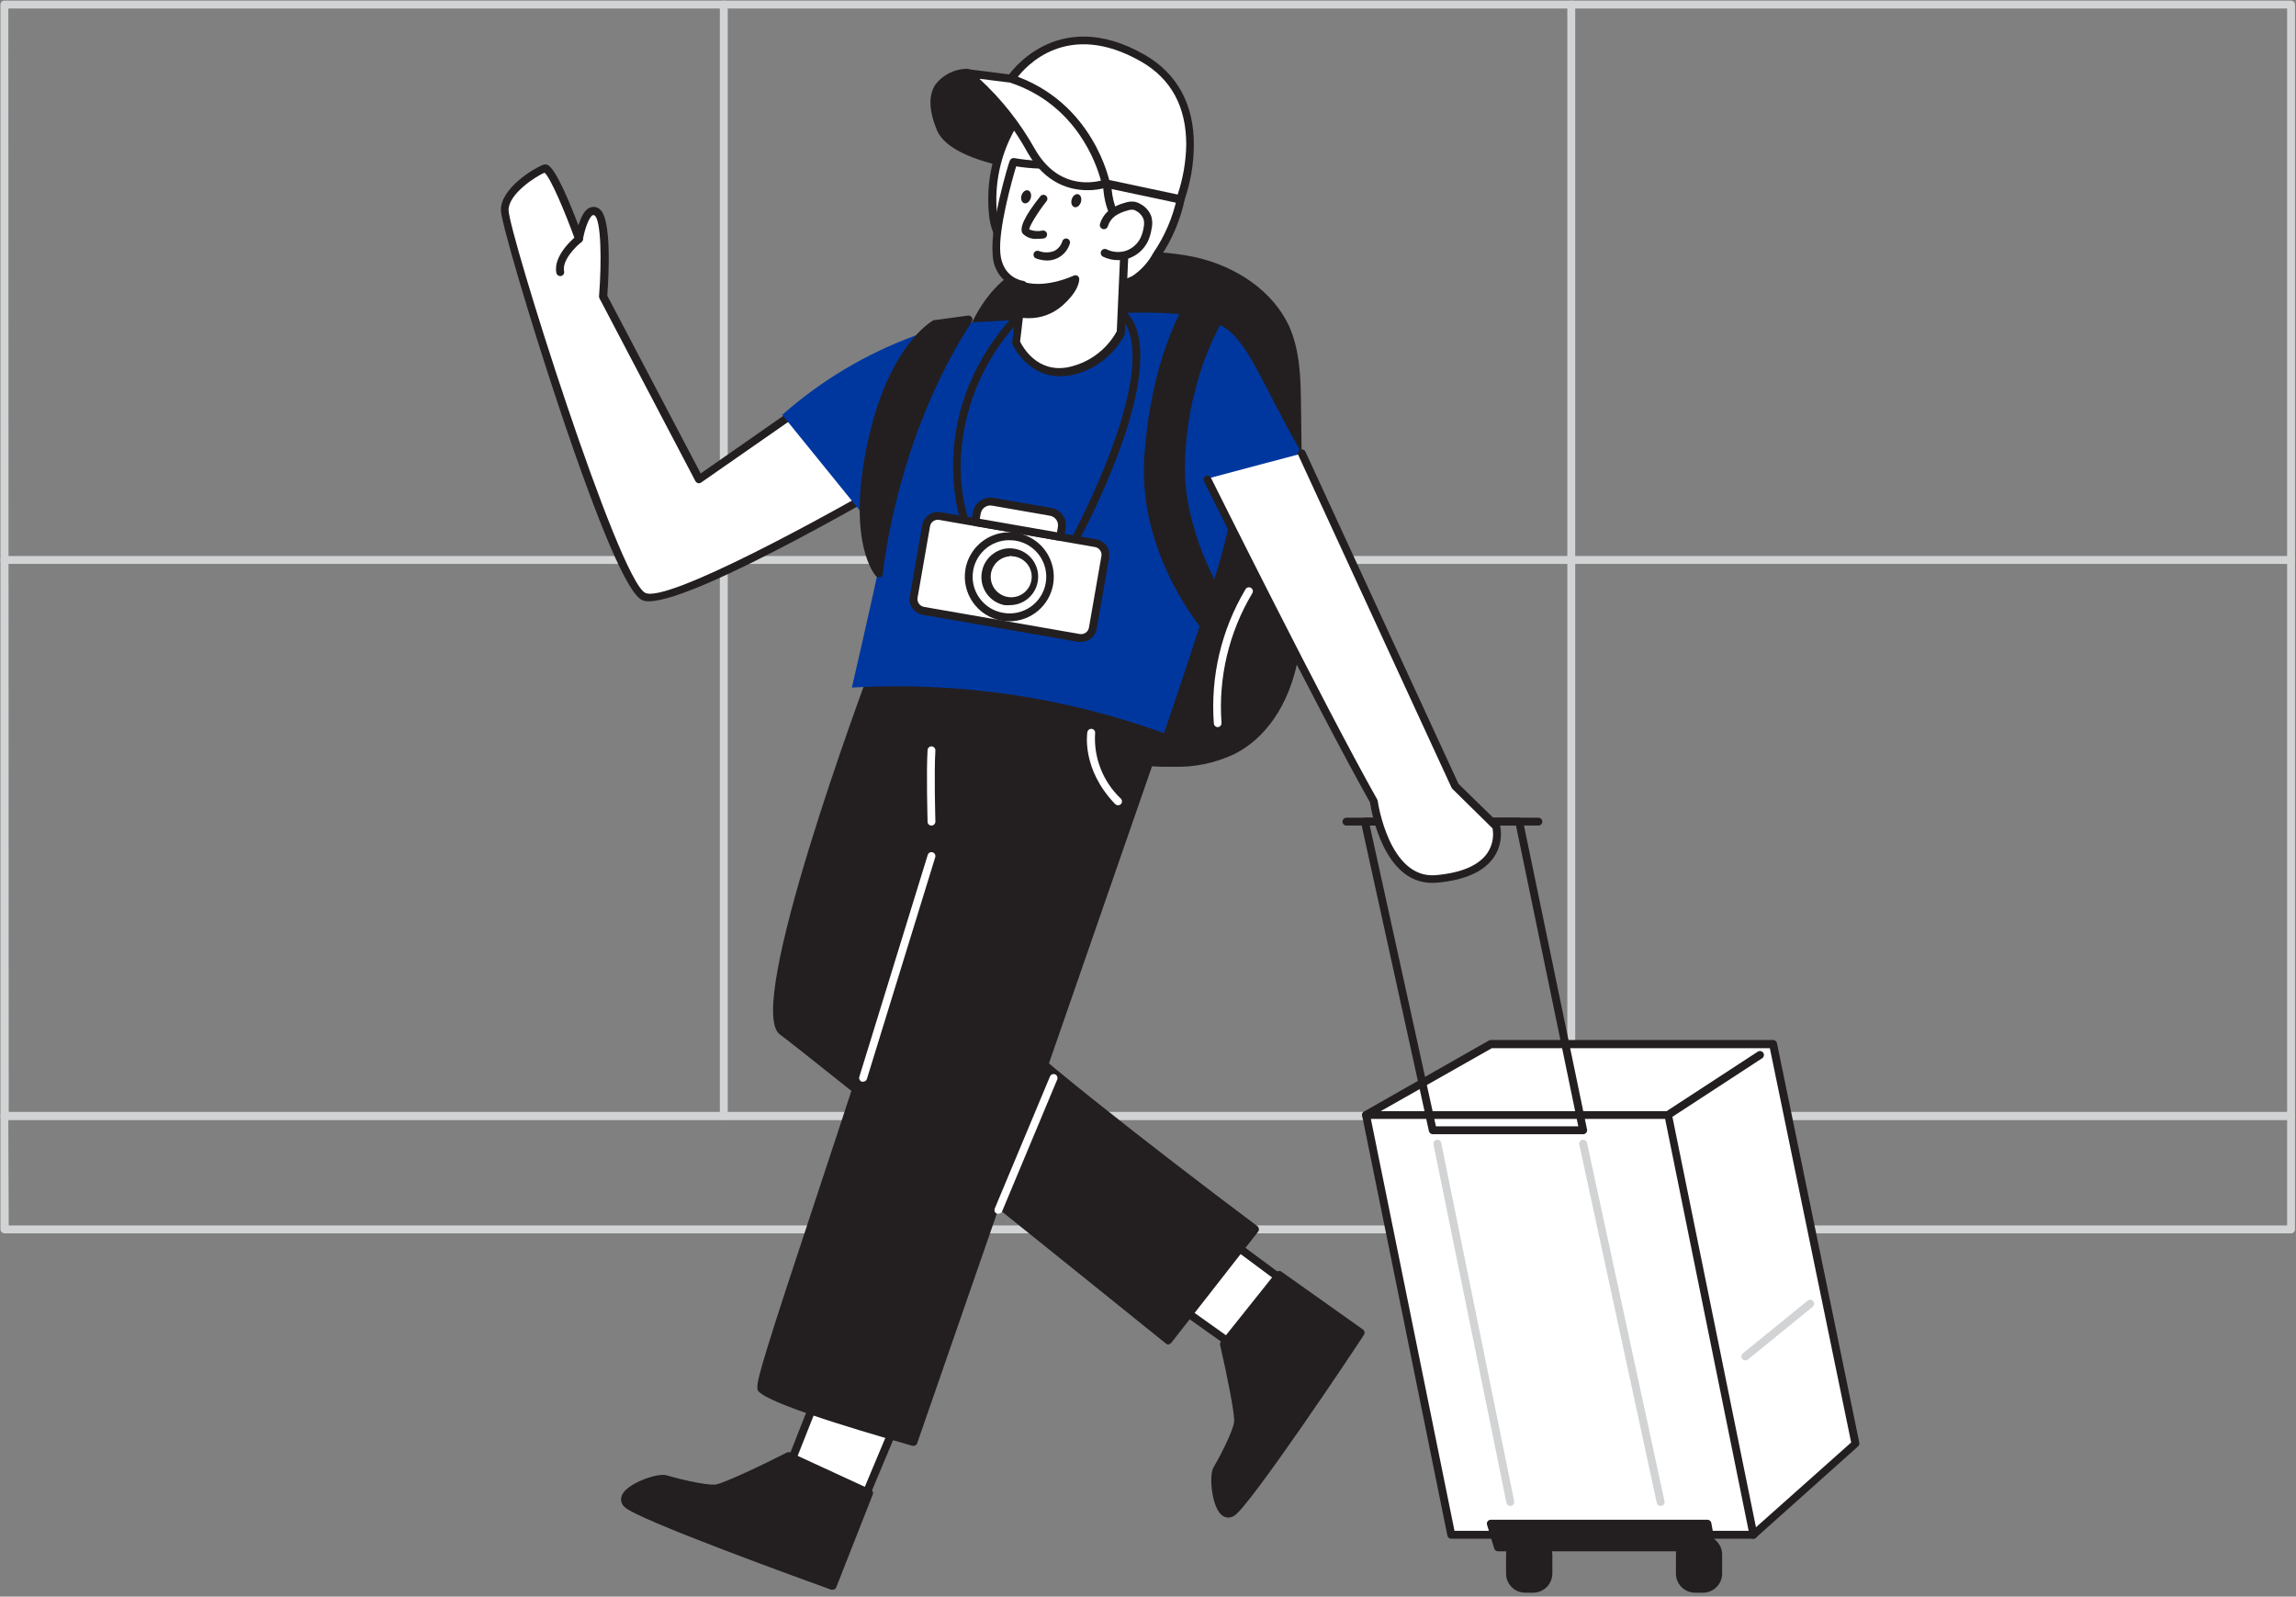 <?xml version="1.0" encoding="UTF-8"?>
<svg width="591px" height="411px" viewBox="0 0 591 411" version="1.1" xmlns="http://www.w3.org/2000/svg" xmlns:xlink="http://www.w3.org/1999/xlink">
    <rect x="0" y="0" width="591" height="411" fill="#808080" stroke="none"/>
    <title>Traveling_Flatline</title>
    <g id="Page-1" stroke="none" stroke-width="1" fill="none" fill-rule="evenodd">
        <g id="Traveling_Flatline" fill-rule="nonzero">
            <path d="M589.73,317.487 L1.131,317.487 C0.575,317.476 0.127,317.028 0.117,316.472 L0.117,287.26 C0.117,286.699 0.571,286.245 1.131,286.245 L589.73,286.245 C590.291,286.245 590.745,286.699 590.745,287.26 L590.745,316.472 C590.734,317.028 590.286,317.476 589.73,317.487 Z M2.248,315.457 L588.715,315.457 L588.715,288.275 L2.147,288.275 L2.248,315.457 Z" id="Shape" fill="#D1D3D4"></path>
            <path d="M589.73,288.275 L1.131,288.275 C0.575,288.264 0.127,287.816 0.117,287.26 L0.117,1.172 C0.117,0.612 0.571,0.157 1.131,0.157 L589.73,0.157 C590.291,0.157 590.745,0.612 590.745,1.172 L590.745,287.26 C590.734,287.816 590.286,288.264 589.73,288.275 Z M2.248,286.245 L588.715,286.245 L588.715,2.187 L2.147,2.187 L2.248,286.245 Z" id="Shape" fill="#D1D3D4"></path>
            <path d="M186.308,288.275 C185.748,288.275 185.293,287.821 185.293,287.26 L185.293,1.172 C185.293,0.612 185.748,0.157 186.308,0.157 C186.869,0.157 187.323,0.612 187.323,1.172 L187.323,287.26 C187.312,287.816 186.864,288.264 186.308,288.275 Z" id="Path" fill="#D1D3D4"></path>
            <path d="M404.452,288.275 C403.896,288.264 403.448,287.816 403.437,287.26 L403.437,1.172 C403.437,0.612 403.891,0.157 404.452,0.157 C405.012,0.157 405.467,0.612 405.467,1.172 L405.467,287.26 C405.467,287.529 405.36,287.787 405.17,287.978 C404.979,288.168 404.721,288.275 404.452,288.275 Z" id="Path" fill="#D1D3D4"></path>
            <path d="M589.73,145.16 L1.131,145.16 C0.571,145.16 0.117,144.706 0.117,144.145 C0.127,143.589 0.575,143.141 1.131,143.13 L589.73,143.13 C590.286,143.141 590.734,143.589 590.745,144.145 C590.745,144.706 590.291,145.16 589.73,145.16 Z" id="Path" fill="#D1D3D4"></path>
            <path d="M288.356,65.99 C294.66,65.537 300.996,65.933 307.195,67.167 C317.02,69.319 326.601,75.084 330.803,84.24 C333.625,90.33 333.767,97.475 333.849,104.276 L334.153,127.783 L334.153,135.315 C334.153,141.039 334.295,146.764 334.275,152.488 C334.39,158.434 333.92,164.377 332.874,170.231 C330.844,179.65 325.789,188.927 317.223,193.271 C311.492,195.83 305.204,196.885 298.953,196.336 C285.482,195.959 272.429,191.577 261.459,183.75 C250.488,175.784 243.209,163.716 241.28,150.296 C240.509,143.861 242.519,136.756 242.742,130.138 C242.917,122.592 243.52,115.062 244.549,107.585 C246.457,94.491 250.111,77.419 262.656,70.294 C266.98,67.837 272.116,67.33 277.049,66.863 C280.845,66.477 284.601,66.132 288.356,65.99 Z" id="Path" fill="#231F20"></path>
            <path d="M301.876,197.372 C300.942,197.372 299.968,197.372 298.973,197.372 C285.268,197.023 271.987,192.545 260.87,184.522 C249.656,176.411 242.231,164.082 240.306,150.377 C239.998,146.205 240.216,142.01 240.956,137.893 C241.301,135.294 241.666,132.594 241.747,130.057 C241.914,122.47 242.517,114.899 243.554,107.382 C245.584,93.456 249.644,76.546 262.19,69.38 C266.777,66.782 272.197,66.274 276.988,65.828 C280.459,65.503 284.398,65.137 288.255,64.934 L288.255,64.934 C294.654,64.481 301.085,64.884 307.377,66.132 C318.664,68.609 327.677,75.206 331.737,83.773 C334.701,90.269 334.803,97.678 334.884,104.215 L335.269,135.254 C335.269,140.999 335.412,146.784 335.371,152.468 C335.483,158.475 335.007,164.479 333.95,170.393 C331.697,181.416 325.83,190.064 317.71,194.124 C312.768,196.457 307.338,197.571 301.876,197.372 L301.876,197.372 Z M288.397,66.964 C284.601,67.147 280.663,67.513 277.212,67.837 C272.624,68.264 267.427,68.751 263.225,71.126 C251.349,77.865 247.573,94.207 245.604,107.666 C244.576,115.109 243.972,122.605 243.798,130.118 C243.671,132.837 243.4,135.547 242.986,138.238 C242.291,142.19 242.073,146.211 242.336,150.215 C244.201,163.374 251.348,175.205 262.129,182.979 C272.922,190.722 285.795,195.037 299.075,195.362 C306.586,195.687 312.249,194.753 316.837,192.418 C324.308,188.622 329.809,180.482 331.961,170.088 C332.988,164.3 333.45,158.427 333.341,152.549 C333.341,146.886 333.341,141.12 333.341,135.538 L332.955,104.337 C332.955,98.003 332.773,90.817 329.971,84.727 C326.317,76.729 317.791,70.517 307.073,68.223 C300.961,67.009 294.714,66.62 288.498,67.066 L288.397,66.964 Z" id="Shape" fill="#231F20"></path>
            <path d="M210.81,101.82 L179.914,123.378 L155.31,76.343 C155.31,76.343 156.853,56.835 153.767,54.683 C150.682,52.531 149.139,61.504 149.139,61.504 C149.139,61.504 142.338,42.604 140.186,43.396 C138.035,44.188 130.036,49.121 130.036,54.054 C130.036,58.986 157.827,149.849 165.846,153.524 C173.864,157.198 236.084,120.455 236.084,120.455" id="Path" fill="#FFFFFF"></path>
            <path d="M167.043,154.782 C166.44,154.806 165.838,154.702 165.277,154.478 C161.522,152.732 154.315,135.944 143.82,104.58 C136.411,82.433 128.92,56.916 128.92,54.054 C128.92,48.39 137.568,43.234 139.78,42.442 C140.15,42.283 140.568,42.283 140.938,42.442 C143.11,43.457 146.784,52.47 148.875,57.992 C149.484,56.104 150.438,53.932 151.859,53.445 C152.674,53.111 153.605,53.243 154.295,53.79 C157.523,56.043 156.67,71.045 156.325,76.12 L180.36,121.876 L210.323,100.967 C210.782,100.682 211.383,100.807 211.692,101.25 C212,101.693 211.907,102.301 211.48,102.632 L180.482,124.21 C180.246,124.375 179.951,124.434 179.67,124.373 C179.385,124.295 179.143,124.104 179,123.845 L154.315,76.81 C154.214,76.646 154.171,76.453 154.194,76.262 C154.924,67.167 154.701,56.632 153.077,55.495 C152.793,55.312 152.671,55.353 152.61,55.373 C151.554,55.82 150.438,59.311 150.032,61.686 C149.951,62.139 149.576,62.48 149.119,62.519 C148.658,62.57 148.225,62.29 148.083,61.849 C145.343,54.257 141.628,45.609 140.166,44.452 C137.893,45.406 130.909,49.912 130.909,54.054 C130.909,59.738 159.187,149.464 166.13,152.63 C171.651,155.188 211.561,133.711 235.434,119.602 C235.915,119.328 236.527,119.49 236.81,119.966 C237.092,120.443 236.941,121.057 236.469,121.348 C230.42,124.86 179.548,154.782 167.043,154.782 Z" id="Path" fill="#231F20"></path>
            <rect id="Rectangle" fill="#231F20" x="432.364" y="396.332" width="9.886" height="12.667" rx="3.918"></rect>
            <path d="M438.312,409.994 L436.282,409.994 C434.97,409.983 433.717,409.45 432.799,408.513 C431.881,407.576 431.374,406.312 431.39,405 L431.39,400.189 C431.39,397.465 433.599,395.256 436.323,395.256 L438.353,395.256 C439.661,395.256 440.916,395.776 441.841,396.701 C442.766,397.626 443.286,398.881 443.286,400.189 L443.286,405 C443.302,406.326 442.784,407.603 441.848,408.542 C440.913,409.482 439.638,410.005 438.312,409.994 L438.312,409.994 Z M436.282,397.347 C434.679,397.347 433.379,398.647 433.379,400.25 L433.379,405 C433.379,406.603 434.679,407.903 436.282,407.903 L438.312,407.903 C439.082,407.903 439.821,407.597 440.365,407.053 C440.909,406.508 441.215,405.77 441.215,405 L441.215,400.189 C441.215,398.586 439.916,397.286 438.312,397.286 L436.282,397.347 Z" id="Shape" fill="#231F20"></path>
            <rect id="Rectangle" fill="#231F20" x="388.679" y="396.332" width="9.886" height="12.667" rx="3.918"></rect>
            <path d="M394.627,409.994 L392.597,409.994 C389.872,409.994 387.664,407.785 387.664,405.061 L387.664,400.25 C387.664,397.525 389.872,395.317 392.597,395.317 L394.627,395.317 C397.354,395.317 399.569,397.522 399.58,400.25 L399.58,405 C399.591,406.321 399.074,407.591 398.144,408.529 C397.213,409.466 395.947,409.994 394.627,409.994 Z M392.597,397.347 C390.993,397.347 389.694,398.647 389.694,400.25 L389.694,405 C389.694,406.603 390.993,407.903 392.597,407.903 L394.627,407.903 C396.233,407.903 397.539,406.607 397.55,405 L397.55,400.189 C397.539,398.582 396.233,397.286 394.627,397.286 L392.597,397.347 Z" id="Shape" fill="#231F20"></path>
            <polygon id="Path" fill="#FFFFFF" points="351.631 287.016 383.746 268.787 456.4 268.787 477.593 371.606 451.345 395.073"></polygon>
            <path d="M451.345,396.089 C451.065,396.095 450.797,395.976 450.614,395.764 L350.88,287.707 C350.665,287.479 350.567,287.165 350.615,286.855 C350.663,286.546 350.85,286.276 351.124,286.123 L383.238,267.853 C383.386,267.766 383.554,267.717 383.726,267.711 L456.4,267.711 C456.882,267.711 457.298,268.05 457.394,268.523 L478.587,371.343 C478.669,371.699 478.552,372.071 478.283,372.317 L452.035,395.784 C451.848,395.964 451.604,396.072 451.345,396.089 Z M353.235,287.26 L451.426,393.652 L476.497,371.322 L455.567,269.822 L384.01,269.822 L353.235,287.26 Z" id="Shape" fill="#231F20"></path>
            <polygon id="Path" fill="#FFFFFF" points="451.345 395.073 373.555 395.073 351.631 287.016 429.441 287.016"></polygon>
            <path d="M451.345,396.088 L373.555,396.088 C373.07,396.097 372.65,395.753 372.561,395.276 L350.637,287.26 C350.58,286.96 350.654,286.65 350.84,286.407 C351.035,286.173 351.326,286.038 351.631,286.042 L429.36,286.042 C429.845,286.034 430.266,286.377 430.355,286.854 L452.34,394.85 C452.408,395.15 452.333,395.465 452.137,395.703 C451.949,395.95 451.655,396.093 451.345,396.088 L451.345,396.088 Z M374.388,394.058 L450.107,394.058 L428.609,288.031 L352.87,288.031 L374.388,394.058 Z" id="Shape" fill="#231F20"></path>
            <polygon id="Path" fill="#231F20" points="383.746 392.15 385.593 398.321 440.545 398.321 439.469 392.15"></polygon>
            <path d="M440.545,399.336 L385.593,399.336 C385.142,399.336 384.745,399.039 384.619,398.606 L382.772,392.515 C382.673,392.212 382.726,391.88 382.914,391.622 C383.107,391.369 383.407,391.219 383.726,391.216 L439.51,391.216 C440.002,391.21 440.424,391.563 440.505,392.049 L441.581,398.139 C441.643,398.436 441.56,398.745 441.357,398.971 C441.159,399.214 440.858,399.349 440.545,399.336 L440.545,399.336 Z M386.344,397.306 L439.348,397.306 L438.617,393.246 L385.106,393.246 L386.344,397.306 Z" id="Shape" fill="#231F20"></path>
            <path d="M407.517,291.97 L368.805,291.97 C368.329,291.972 367.915,291.642 367.81,291.178 L350.332,211.724 C350.259,211.427 350.326,211.112 350.515,210.871 C350.708,210.631 350.998,210.49 351.307,210.485 L391.034,210.485 C391.519,210.477 391.939,210.82 392.028,211.297 L408.512,290.752 C408.571,291.055 408.489,291.369 408.289,291.604 C408.105,291.843 407.818,291.979 407.517,291.97 L407.517,291.97 Z M369.617,289.94 L406.259,289.94 L390.222,212.515 L352.585,212.515 L369.617,289.94 Z" id="Shape" fill="#231F20"></path>
            <path d="M429.36,288.031 C429.013,288.039 428.688,287.861 428.507,287.565 C428.355,287.342 428.299,287.068 428.353,286.804 C428.406,286.54 428.565,286.309 428.792,286.164 L452.461,270.716 C452.939,270.412 453.572,270.547 453.882,271.02 C454.184,271.491 454.048,272.118 453.578,272.421 L429.908,287.869 C429.742,287.969 429.554,288.025 429.36,288.031 Z" id="Path" fill="#231F20"></path>
            <path d="M395.987,212.515 L346.577,212.515 C346.016,212.515 345.562,212.061 345.562,211.5 C345.572,210.944 346.021,210.496 346.577,210.485 L395.987,210.485 C396.543,210.496 396.991,210.944 397.002,211.5 C397.002,212.061 396.547,212.515 395.987,212.515 Z" id="Path" fill="#231F20"></path>
            <polygon id="Path" fill="#FFFFFF" points="229.324 366.897 221.711 385.045 204.294 377.412 212.211 357.397"></polygon>
            <path d="M212.15,357.397 L229.263,366.897 L221.65,385.045 L204.233,377.392 L212.15,357.397 M212.15,355.366 C211.921,355.366 211.694,355.407 211.48,355.488 C210.926,355.68 210.482,356.102 210.262,356.645 L202.406,376.58 C202.009,377.595 202.484,378.741 203.482,379.178 L220.899,386.832 C221.157,386.936 221.433,386.991 221.711,386.994 C221.969,386.998 222.224,386.949 222.462,386.852 C222.966,386.65 223.368,386.256 223.579,385.756 L231.191,367.607 C231.589,366.652 231.205,365.55 230.298,365.05 L213.206,355.549 C212.902,355.377 212.56,355.286 212.211,355.285 L212.15,355.366 Z" id="Shape" fill="#231F20"></path>
            <path d="M223.721,384.274 L214.302,408.207 C214.302,408.207 164.668,390.364 161.522,387.156 C158.375,383.949 169.215,380.051 171.306,380.681 C173.397,381.31 181.456,383.441 184.38,383.076 C187.303,382.711 203.076,374.733 203.076,374.733 L223.721,384.274 Z" id="Path" fill="#231F20"></path>
            <path d="M214.302,409.222 C214.188,409.242 214.071,409.242 213.957,409.222 C208.861,407.375 164.019,391.216 160.75,387.928 C159.768,387.055 159.578,385.592 160.304,384.497 C162.029,381.614 169.358,379.118 171.53,379.767 C173.702,380.417 181.68,382.467 184.197,382.142 C186.227,381.878 196.377,377.067 202.568,373.9 C202.845,373.769 203.165,373.769 203.441,373.9 L224.147,383.441 C224.632,383.663 224.855,384.227 224.655,384.72 L215.236,408.654 C215.07,409.017 214.7,409.242 214.302,409.222 Z M170.596,381.614 C168.87,381.614 163.268,383.421 162.029,385.471 C161.912,385.613 161.861,385.798 161.888,385.98 C161.915,386.162 162.018,386.324 162.171,386.425 C164.384,388.638 193.86,399.763 213.713,406.928 L222.422,384.801 L203.035,375.87 C200.132,377.331 187.242,383.726 184.461,383.99 C181.294,384.375 172.869,382.122 170.941,381.553 C170.823,381.55 170.705,381.57 170.596,381.614 L170.596,381.614 Z" id="Shape" fill="#231F20"></path>
            <polygon id="Path" fill="#FFFFFF" points="313.731 318.583 329.525 330.316 317.933 345.399 300.414 332.915"></polygon>
            <path d="M313.65,318.583 L329.443,330.316 L317.852,345.399 L300.333,332.915 L313.65,318.583 M313.65,316.553 C313.08,316.549 312.535,316.785 312.148,317.202 L298.851,331.534 C298.449,331.959 298.249,332.536 298.303,333.118 C298.361,333.706 298.672,334.239 299.156,334.579 L316.675,347.043 C317.017,347.292 317.429,347.426 317.852,347.429 C318.488,347.434 319.089,347.141 319.476,346.637 L331.047,331.555 C331.382,331.122 331.528,330.574 331.453,330.032 C331.378,329.498 331.093,329.016 330.661,328.692 L314.848,316.959 C314.502,316.699 314.082,316.557 313.65,316.553 Z" id="Shape" fill="#231F20"></path>
            <path d="M329.261,328.185 L350.19,343.044 C350.19,343.044 320.999,386.974 317.121,389.308 C313.244,391.643 312.067,380.153 313.163,378.285 C314.259,376.418 318.299,369.028 318.623,366.105 C318.948,363.182 315.01,345.947 315.01,345.947 L329.261,328.185 Z" id="Path" fill="#231F20"></path>
            <path d="M316.147,390.648 C315.423,390.627 314.737,390.32 314.239,389.795 C311.843,387.42 311.194,379.645 312.351,377.757 C313.508,375.87 317.365,368.602 317.669,366.024 C317.893,363.994 315.639,353.093 314.056,346.211 C314,345.911 314.073,345.601 314.259,345.359 L328.469,327.555 C328.802,327.132 329.408,327.043 329.849,327.353 L350.819,342.232 C351.273,342.541 351.391,343.159 351.083,343.613 C348.16,348.16 321.648,387.786 317.71,390.181 C317.243,390.481 316.702,390.643 316.147,390.648 L316.147,390.648 Z M316.147,346.252 C316.857,349.419 320.004,363.466 319.679,366.268 C319.314,369.414 315.112,377.067 314.076,378.793 C313.488,379.787 313.833,386.527 315.66,388.354 C315.786,388.488 315.963,388.564 316.147,388.564 C316.331,388.564 316.508,388.488 316.634,388.354 C319.293,386.73 337.157,360.787 348.85,343.207 L329.443,329.464 L316.147,346.252 Z" id="Shape" fill="#231F20"></path>
            <path d="M226.36,168.911 C226.36,168.911 192.642,258.84 201.432,265.397 C210.221,271.954 300.902,345.074 300.902,345.074 L323.13,316.492 C323.13,316.492 258.536,268.077 256.688,262.311 C254.841,256.546 272.725,174.615 272.725,174.615 L226.36,168.911 Z" id="Path" fill="#231F20"></path>
            <path d="M300.82,346.13 C300.585,346.13 300.356,346.051 300.171,345.907 C299.278,345.176 209.41,272.725 200.701,266.25 C191.566,259.429 221.813,177.863 225.304,168.586 C225.473,168.16 225.903,167.895 226.36,167.937 L272.766,173.58 C273.052,173.615 273.311,173.77 273.476,174.006 C273.64,174.235 273.699,174.523 273.639,174.798 C266.452,207.623 256.262,257.926 257.561,261.966 C258.86,266.006 298.79,297.004 323.658,315.639 C324.1,315.982 324.181,316.617 323.841,317.06 L301.511,345.643 C301.349,345.867 301.096,346.008 300.82,346.029 L300.82,346.13 Z M226.928,170.048 C214.018,204.558 196.012,260.22 201.939,264.625 C210.201,270.716 291.645,336.427 300.638,343.674 L321.628,316.715 C312.026,309.509 257.48,268.361 255.633,262.656 C253.785,256.952 268.746,187.81 271.426,175.529 L226.928,170.048 Z" id="Shape" fill="#231F20"></path>
            <path d="M300.678,182.451 L235.19,371.241 C235.19,371.241 193.21,359.305 196.093,357.153 C192.52,359.812 239.758,228.999 252.08,174.25 L300.678,182.451 Z" id="Path" fill="#231F20"></path>
            <path d="M235.19,372.195 C235.104,372.214 235.014,372.214 234.927,372.195 C216.981,367.1 195.484,360.442 194.956,357.64 C194.936,357.492 194.936,357.342 194.956,357.193 C194.773,355.163 197.25,347.043 210.039,308.474 C224.249,265.478 243.757,206.588 251.085,174.006 C251.197,173.477 251.711,173.135 252.243,173.235 L300.841,181.477 C301.133,181.526 301.39,181.695 301.551,181.944 C301.662,182.217 301.662,182.523 301.551,182.796 L236.063,371.586 C235.911,371.938 235.573,372.173 235.19,372.195 L235.19,372.195 Z M197.087,357.234 C199.584,359.264 217.57,365.111 234.561,369.962 L299.318,183.202 L252.851,175.326 C245.34,208.191 226.076,266.412 211.967,309.062 C204.172,332.61 197.392,353.093 196.925,356.503 C197.076,356.715 197.135,356.979 197.087,357.234 L197.087,357.234 Z" id="Shape" fill="#231F20"></path>
            <path d="M316.208,134.807 L335.107,116.699 C324.957,99.282 321.344,87.488 314.34,83.834 C305.286,77.581 273.233,81.804 253.968,82.778 C247.786,83 241.677,84.185 235.86,86.29 C223.173,90.899 211.466,97.854 201.35,106.793 L224.716,135.619 L230.278,127.174 C230.278,127.174 226.989,143.637 219.275,176.99 C246.576,175.426 273.91,179.417 299.623,188.724 C299.623,188.724 316.188,140.552 316.208,134.807 Z" id="Path" fill="#00379F"></path>
            <path d="M276.805,139.781 C276.635,139.783 276.467,139.741 276.318,139.659 C276.077,139.534 275.897,139.316 275.82,139.055 C275.743,138.795 275.777,138.514 275.912,138.278 C276.115,137.893 297.065,99.059 290.122,84.118 C288.539,80.707 283.728,77.703 278.43,76.81 C272.994,75.741 267.385,77.481 263.509,81.438 C254.037,90.905 248.311,103.481 247.391,116.841 C246.985,122.482 247.604,128.149 249.218,133.569 C249.349,134.079 249.068,134.604 248.571,134.778 C248.074,134.953 247.526,134.718 247.31,134.239 C247.208,133.954 237.484,105.677 262.047,80.038 C266.381,75.594 272.662,73.632 278.754,74.82 C284.844,75.815 290.082,79.205 291.97,83.265 C299.318,99.14 278.551,137.629 277.658,139.253 C277.49,139.569 277.164,139.771 276.805,139.781 Z" id="Path" fill="#231F20"></path>
            <path d="M248.69,18.793 C248.69,18.793 236.043,18.975 242.011,33.124 C245.848,42.32 273.05,43.843 273.05,43.843 C273.05,43.843 272.928,26.77 248.69,18.793 Z" id="Path" fill="#231F20"></path>
            <path d="M273.05,44.858 L273.05,44.858 C271.913,44.858 245.239,43.193 241.159,33.51 C239.129,28.537 238.926,24.598 240.773,21.777 C242.678,19.282 245.613,17.788 248.751,17.717 L249.076,17.717 C273.801,25.837 274.126,43.01 274.126,43.741 C274.127,44.02 274.009,44.286 273.801,44.472 C273.622,44.708 273.346,44.85 273.05,44.858 Z M248.487,19.808 C246.109,19.918 243.892,21.041 242.397,22.893 C240.956,25.106 241.138,28.415 242.965,32.739 C245.807,39.458 263.874,42.158 271.954,42.767 C271.406,38.971 268.361,26.405 248.487,19.808 Z" id="Shape" fill="#231F20"></path>
            <path d="M260.241,32.86 C260.568,32.293 260.928,31.744 261.317,31.216 C265.62,25.126 277.029,27.156 283.017,28.922 C288.699,30.325 293.922,33.17 298.181,37.184 C301.47,40.534 304.535,45.974 303.926,50.846 C303.317,55.718 300.232,61.443 297.836,65.543 C296.484,68.097 294.516,70.274 292.112,71.877 C289.601,73.179 286.82,73.874 283.992,73.907 C277.914,74.518 271.787,73.385 266.331,70.639 C260.477,67.363 256.529,61.501 255.694,54.845 C254.932,47.225 256.519,39.554 260.241,32.86 Z" id="Path" fill="#FFFFFF"></path>
            <path d="M280.987,74.942 C275.676,75.146 270.404,73.949 265.701,71.471 C260.484,68.507 255.003,62.214 254.536,54.845 C253.816,47.02 255.494,39.161 259.348,32.312 C259.689,31.724 260.061,31.155 260.464,30.607 C265.417,23.665 278.084,26.405 283.301,27.907 C289.167,29.348 294.554,32.293 298.933,36.453 C302.14,39.722 305.652,45.467 305.022,50.968 C303.939,56.377 301.793,61.517 298.709,66.091 C296.052,71.744 290.227,75.214 283.992,74.861 C282.916,74.922 281.941,74.942 280.987,74.942 Z M271.731,28.252 C267.894,28.252 264.159,29.105 262.169,31.886 C261.804,32.394 261.459,32.921 261.134,33.449 L261.134,33.449 C257.513,39.936 255.935,47.365 256.607,54.764 C257.429,61.072 261.196,66.616 266.757,69.705 C271.122,72.202 276.704,73.217 283.829,72.831 C286.5,72.839 289.135,72.22 291.523,71.024 C293.767,69.507 295.606,67.466 296.882,65.076 C299.816,60.78 301.884,55.954 302.972,50.867 C303.52,46.401 300.638,41.224 297.512,38.057 C293.39,34.16 288.325,31.404 282.814,30.059 C279.217,28.956 275.491,28.328 271.731,28.191 L271.731,28.252 Z" id="Shape" fill="#231F20"></path>
            <path d="M263.326,73.44 L261.56,88.097 C261.56,88.097 265.62,97.394 275.182,95.567 C280.922,94.42 285.838,90.742 288.559,85.559 L289.757,58.783 C289.757,58.783 282.896,54.724 285.697,39.498 C277.772,42.457 269.196,43.228 260.87,41.731 C260.87,41.731 255.754,58.093 256.546,65.503 C257.338,72.912 263.326,73.44 263.326,73.44 Z" id="Path" fill="#FFFFFF"></path>
            <path d="M272.725,96.846 C264.301,96.846 260.545,88.604 260.545,88.523 C260.496,88.344 260.496,88.154 260.545,87.975 L262.21,74.252 C258.345,73.133 255.646,69.646 255.531,65.625 C254.739,58.073 259.591,42.097 259.896,41.427 C260.059,40.921 260.568,40.61 261.093,40.696 C269.188,42.125 277.516,41.383 285.23,38.544 C285.587,38.385 286.003,38.44 286.306,38.687 C286.612,38.927 286.754,39.321 286.671,39.702 C284.053,53.911 290.183,57.85 290.244,57.971 C290.568,58.168 290.756,58.528 290.731,58.905 L289.554,85.681 C289.575,85.816 289.575,85.952 289.554,86.087 C286.679,91.6 281.448,95.501 275.344,96.684 C274.477,96.813 273.601,96.867 272.725,96.846 L272.725,96.846 Z M262.575,87.934 C263.265,89.335 267.001,96.054 274.918,94.532 C280.249,93.435 284.833,90.06 287.463,85.295 L288.62,59.291 C287.037,57.992 282.53,53.201 284.317,41.021 C276.979,43.404 269.182,44.023 261.56,42.828 C260.525,46.279 256.891,59.068 257.5,65.3 C258.109,71.532 263.123,72.263 263.326,72.283 C263.914,72.347 264.34,72.873 264.28,73.46 L262.575,87.934 Z" id="Shape" fill="#231F20"></path>
            <path d="M284.215,58.032 C284.607,56.751 285.396,55.628 286.468,54.825 C287.511,54.133 288.664,53.624 289.879,53.323 C290.525,53.075 291.221,52.985 291.909,53.059 C292.377,53.162 292.824,53.348 293.228,53.607 C294.218,54.168 294.98,55.059 295.38,56.124 C295.593,57.018 295.593,57.95 295.38,58.844 C295.213,59.825 294.919,60.781 294.507,61.686 C293.621,63.492 292.052,64.87 290.148,65.517 C288.244,66.165 286.16,66.028 284.357,65.137" id="Path" fill="#FFFFFF"></path>
            <path d="M287.767,66.964 C286.43,66.965 285.111,66.66 283.911,66.071 C283.66,65.945 283.47,65.724 283.382,65.458 C283.294,65.191 283.317,64.9 283.444,64.65 C283.713,64.148 284.327,63.943 284.844,64.183 C286.398,64.95 288.189,65.081 289.838,64.549 C291.468,63.977 292.809,62.789 293.573,61.24 C293.956,60.414 294.222,59.54 294.365,58.641 C294.537,57.914 294.537,57.156 294.365,56.429 C294.035,55.577 293.427,54.862 292.639,54.399 C292.353,54.2 292.028,54.061 291.685,53.993 C291.161,53.955 290.635,54.031 290.143,54.216 C289.045,54.494 288.003,54.954 287.057,55.576 C286.159,56.237 285.497,57.169 285.169,58.235 C285.007,58.796 284.42,59.119 283.86,58.956 C283.299,58.793 282.977,58.207 283.139,57.647 C283.593,56.139 284.526,54.82 285.798,53.891 C286.937,53.119 288.201,52.549 289.534,52.206 C290.325,51.917 291.174,51.819 292.01,51.922 C292.618,52.04 293.197,52.274 293.715,52.612 C294.982,53.314 295.939,54.466 296.395,55.84 C296.659,56.893 296.659,57.995 296.395,59.047 C296.232,60.131 295.911,61.184 295.441,62.174 C294.436,64.229 292.653,65.799 290.488,66.538 C289.61,66.827 288.691,66.971 287.767,66.964 L287.767,66.964 Z" id="Path" fill="#231F20"></path>
            <path d="M262.9,80.748 C266.425,81.323 270.025,80.337 272.766,78.048 C277.151,74.212 276.826,71.958 276.826,71.958 C276.826,71.958 269.904,75.328 263.753,73.785 L262.9,80.748 Z" id="Path" fill="#231F20"></path>
            <path d="M264.747,81.905 C264.026,81.914 263.305,81.853 262.596,81.722 C262.074,81.62 261.72,81.133 261.784,80.606 L262.717,73.562 C262.738,73.271 262.896,73.006 263.144,72.851 C263.379,72.684 263.677,72.631 263.956,72.709 C269.68,74.151 276.278,70.984 276.359,70.963 C276.652,70.812 277,70.812 277.293,70.963 C277.574,71.127 277.761,71.412 277.8,71.735 C277.8,72.039 277.963,74.739 273.334,78.779 C270.949,80.833 267.895,81.945 264.747,81.905 Z M263.935,79.875 C266.876,80.121 269.795,79.194 272.055,77.297 C273.321,76.265 274.399,75.022 275.242,73.623 C271.861,74.91 268.217,75.355 264.625,74.922 L263.935,79.875 Z" id="Shape" fill="#231F20"></path>
            <path d="M268.625,51.151 C268.625,51.151 263.042,58.154 264.118,59.535 C265.194,60.915 268.564,60.347 268.564,60.347" id="Path" fill="#FFFFFF"></path>
            <path d="M266.96,61.483 C265.591,61.608 264.237,61.117 263.265,60.144 C262.23,58.824 263.753,55.576 267.792,50.521 C268.145,50.084 268.786,50.016 269.223,50.369 C269.661,50.722 269.729,51.363 269.376,51.8 C266.96,54.866 264.93,58.276 264.93,59.068 C266.005,59.503 267.187,59.602 268.32,59.352 C268.683,59.29 269.051,59.427 269.285,59.71 C269.52,59.993 269.586,60.38 269.458,60.725 C269.33,61.07 269.028,61.32 268.665,61.382 C268.1,61.46 267.53,61.494 266.96,61.483 Z" id="Path" fill="#231F20"></path>
            <path d="M267.062,65.584 C267.062,65.584 272.421,67.837 274.37,62.6" id="Path" fill="#FFFFFF"></path>
            <path d="M269.64,67.066 C268.621,67.052 267.612,66.867 266.656,66.518 C266.134,66.299 265.889,65.699 266.107,65.178 C266.326,64.657 266.926,64.411 267.447,64.63 C268.692,65.086 270.059,65.086 271.304,64.63 C272.323,64.129 273.093,63.235 273.436,62.153 C273.531,61.775 273.835,61.485 274.217,61.407 C274.599,61.329 274.992,61.477 275.228,61.788 C275.464,62.098 275.501,62.517 275.324,62.864 C274.799,64.47 273.629,65.787 272.096,66.498 C271.323,66.85 270.488,67.043 269.64,67.066 L269.64,67.066 Z" id="Path" fill="#231F20"></path>
            <ellipse id="Oval" fill="#231F20" transform="translate(277.049, 51.662) rotate(-72.94) translate(-277.049, -51.662) " cx="277.049" cy="51.662" rx="1.726" ry="1.238"></ellipse>
            <ellipse id="Oval" fill="#231F20" transform="translate(264.129, 50.66) rotate(-72.94) translate(-264.129, -50.66) " cx="264.129" cy="50.66" rx="1.726" ry="1.238"></ellipse>
            <path d="M284.641,47.233 L303.805,51.293 C303.805,51.293 313.954,26.182 294.223,14.915 C271.893,2.187 260.342,20.254 260.342,20.254 L284.641,47.233 Z" id="Path" fill="#FFFFFF"></path>
            <path d="M303.805,52.348 L303.5,52.348 L284.357,48.288 C284.137,48.246 283.937,48.132 283.789,47.964 L259.429,21.026 C259.103,20.674 259.061,20.145 259.327,19.747 C259.449,19.564 271.69,0.989 294.609,14.083 C302.993,18.874 307.398,26.933 307.296,37.387 C307.277,42.293 306.426,47.159 304.779,51.78 C304.595,52.145 304.213,52.368 303.805,52.348 Z M285.189,46.258 L303.135,50.075 C304.522,45.936 305.268,41.61 305.347,37.245 C305.347,27.501 301.49,20.295 293.695,15.829 C274.674,4.968 263.976,17.108 261.682,20.173 L285.189,46.258 Z" id="Shape" fill="#231F20"></path>
            <path d="M284.641,47.233 C284.641,47.233 280.845,26.933 260.281,20.274 L248.69,18.793 C255.57,24.249 261.28,31.035 265.478,38.747 C272.745,51.577 284.641,47.233 284.641,47.233 Z" id="Path" fill="#FFFFFF"></path>
            <path d="M279.932,48.958 C275.506,48.958 269.112,47.334 264.504,39.275 C260.368,31.702 254.764,25.029 248.02,19.645 C247.631,19.364 247.48,18.855 247.655,18.407 C247.828,17.964 248.28,17.697 248.751,17.757 L260.484,19.239 C281.515,26.141 285.636,46.827 285.677,47.03 C285.777,47.534 285.491,48.036 285.007,48.207 C283.366,48.725 281.652,48.978 279.932,48.958 Z M252.1,20.274 C257.754,25.477 262.55,31.54 266.31,38.24 C272.055,48.39 280.52,47.172 283.383,46.502 C282.327,42.442 277.171,26.933 259.997,21.269 L252.1,20.274 Z" id="Shape" fill="#231F20"></path>
            <path d="M222.158,278.45 L221.853,278.45 C221.321,278.276 221.03,277.703 221.204,277.171 L238.804,220.067 C238.97,219.537 239.53,219.239 240.062,219.397 C240.595,219.572 240.892,220.139 240.732,220.676 L223.132,277.78 C222.98,278.185 222.591,278.452 222.158,278.45 Z" id="Path" fill="#FFFFFF"></path>
            <path d="M256.993,312.412 C256.859,312.44 256.721,312.44 256.587,312.412 C256.34,312.309 256.145,312.111 256.046,311.863 C255.946,311.615 255.951,311.337 256.059,311.092 L270.269,277.11 C270.484,276.596 271.073,276.352 271.588,276.562 C272.094,276.785 272.335,277.366 272.137,277.881 L257.926,311.884 C257.741,312.223 257.379,312.428 256.993,312.412 Z" id="Path" fill="#FFFFFF"></path>
            <path d="M310.727,123.216 C310.727,123.216 340.04,182.086 353.621,206.243 C353.621,206.243 356.503,227.375 369.678,226.218 C388.415,224.553 385.106,212.637 385.106,212.637 L374.55,202.386 L335.107,116.74" id="Path" fill="#FFFFFF"></path>
            <path d="M368.622,227.274 C356.138,227.274 352.991,208.841 352.646,206.567 C339.167,182.634 310.016,124.251 309.813,123.662 C309.703,123.193 309.938,122.71 310.377,122.508 C310.815,122.306 311.335,122.441 311.62,122.83 C311.925,123.419 341.096,182.045 354.514,205.816 C354.572,205.931 354.613,206.055 354.636,206.182 C354.636,206.385 357.559,226.34 369.597,225.284 C376.174,224.695 380.62,222.787 382.832,219.62 C384.102,217.755 384.59,215.467 384.192,213.246 L373.88,203.096 C373.789,203.016 373.713,202.92 373.657,202.812 L334.173,117.126 C333.945,116.616 334.172,116.017 334.681,115.786 C334.923,115.669 335.201,115.655 335.454,115.747 C335.706,115.838 335.91,116.028 336.021,116.273 L375.423,201.777 L385.817,211.927 C385.948,212.056 386.046,212.217 386.101,212.394 C386.745,215.27 386.164,218.285 384.497,220.717 C381.939,224.411 376.986,226.604 369.779,227.233 L368.622,227.274 Z" id="Path" fill="#231F20"></path>
            <path d="M310.727,161.968 C310.727,161.968 293.898,142.927 295.563,117.816 C297.227,92.705 305.713,79.063 305.713,79.063 L314.361,81.235 C314.361,81.235 304.962,95.181 304.028,118.425 C303.277,136.837 313.63,152.935 313.63,152.935 L310.727,161.968 Z" id="Path" fill="#231F20"></path>
            <path d="M310.727,162.983 C310.432,162.986 310.15,162.86 309.955,162.638 C309.793,162.435 292.883,142.988 294.548,117.735 C296.212,92.481 304.495,79.165 304.84,78.535 C305.061,78.154 305.507,77.964 305.936,78.069 L314.584,80.2 C314.907,80.285 315.17,80.519 315.294,80.829 C315.399,81.136 315.354,81.474 315.173,81.743 C315.173,81.885 305.916,95.77 305.022,118.425 C304.292,136.289 314.361,152.265 314.462,152.427 C314.593,152.697 314.593,153.011 314.462,153.28 L311.62,162.273 C311.502,162.615 311.219,162.874 310.869,162.963 L310.727,162.983 Z M306.2,80.2 C304.576,83.164 298.08,96.298 296.578,117.856 C295.197,138.4 306.606,155.026 310.321,159.857 L312.513,153.118 C310.869,150.418 302.363,135.477 302.993,118.364 C303.278,105.578 306.627,93.048 312.757,81.824 L306.2,80.2 Z" id="Shape" fill="#231F20"></path>
            <path d="M226.238,147.616 C226.238,147.616 229.141,113.106 249.319,82.129 L240.814,83.286 C240.814,83.286 229.202,89.538 224.005,115.583 C219.154,139.923 226.238,147.616 226.238,147.616 Z" id="Path" fill="#231F20"></path>
            <path d="M226.238,148.631 C225.953,148.636 225.679,148.518 225.487,148.306 C225.183,147.982 218.118,139.963 223.011,115.38 C228.248,89.173 239.839,82.656 240.347,82.392 L240.672,82.392 L249.177,81.235 C249.571,81.188 249.957,81.369 250.172,81.702 C250.383,82.03 250.383,82.45 250.172,82.778 C230.379,113.228 227.294,147.474 227.253,147.738 C227.229,148.134 226.962,148.473 226.583,148.591 C226.472,148.626 226.355,148.64 226.238,148.631 L226.238,148.631 Z M241.159,84.26 C239.839,85.092 229.709,92.157 224.919,115.786 C221.671,132.026 223.843,140.653 225.507,144.49 C226.725,135.518 231.597,108.417 247.208,83.428 L241.159,84.26 Z" id="Shape" fill="#231F20"></path>
            <path d="M313.467,187.181 C312.937,187.183 312.495,186.776 312.452,186.247 C311.549,174.183 314.384,162.133 320.572,151.737 C320.744,151.395 321.094,151.178 321.477,151.177 C321.86,151.176 322.211,151.391 322.385,151.732 C322.558,152.074 322.525,152.484 322.298,152.793 C316.323,162.821 313.574,174.443 314.421,186.085 C314.444,186.352 314.357,186.617 314.181,186.82 C314.006,187.022 313.755,187.145 313.488,187.161 L313.467,187.181 Z" id="Path" fill="#FFFFFF"></path>
            <path d="M239.758,212.515 C239.496,212.521 239.243,212.421 239.056,212.237 C238.869,212.054 238.763,211.803 238.763,211.541 C238.763,211.013 238.398,198.833 238.763,193.088 C238.773,192.817 238.894,192.561 239.097,192.381 C239.301,192.201 239.569,192.112 239.839,192.134 C240.392,192.177 240.808,192.657 240.773,193.21 C240.408,198.853 240.773,211.358 240.773,211.48 C240.784,212.033 240.351,212.493 239.799,212.515 L239.758,212.515 Z" id="Path" fill="#FFFFFF"></path>
            <path d="M287.767,207.278 C287.493,207.277 287.23,207.168 287.037,206.974 C278.409,198.021 279.83,188.846 279.891,188.46 C279.994,187.919 280.503,187.553 281.048,187.628 C281.314,187.667 281.552,187.813 281.709,188.031 C281.865,188.248 281.927,188.52 281.88,188.785 C281.492,195.085 283.916,201.233 288.498,205.573 C288.69,205.763 288.799,206.023 288.799,206.293 C288.799,206.564 288.69,206.824 288.498,207.014 C288.302,207.2 288.037,207.295 287.767,207.278 Z" id="Path" fill="#FFFFFF"></path>
            <path d="M144.206,71.065 C143.724,71.065 143.308,70.726 143.211,70.253 C142.277,65.584 148.164,60.915 148.408,60.712 C148.846,60.367 149.48,60.439 149.829,60.874 C150.166,61.322 150.094,61.954 149.667,62.316 C148.225,63.432 144.632,66.985 145.201,69.847 C145.26,70.111 145.21,70.389 145.06,70.615 C144.911,70.841 144.675,70.996 144.409,71.045 L144.206,71.065 Z" id="Path" fill="#231F20"></path>
            <rect id="Rectangle" fill="#FFFFFF" transform="translate(259.843, 148.491) rotate(9.88) translate(-259.843, -148.491) " x="236.447" y="136.108" width="46.791" height="24.766" rx="3.045"></rect>
            <path d="M278.287,165.237 C278.058,165.256 277.827,165.256 277.597,165.237 L277.597,165.237 L237.484,158.254 C236.43,158.055 235.493,157.459 234.866,156.589 C234.239,155.706 233.99,154.61 234.175,153.544 L237.383,135.152 C237.569,134.093 238.168,133.151 239.048,132.533 C239.93,131.907 241.026,131.658 242.093,131.843 L282.185,138.826 C283.246,139.02 284.192,139.616 284.824,140.491 C285.444,141.376 285.685,142.472 285.494,143.536 L282.286,161.928 C281.925,163.85 280.243,165.241 278.287,165.237 Z M277.942,163.207 C278.473,163.301 279.019,163.181 279.46,162.873 C279.902,162.564 280.203,162.093 280.297,161.562 L283.505,143.171 C283.599,142.637 283.476,142.088 283.163,141.646 C282.85,141.204 282.374,140.905 281.84,140.816 L241.747,133.833 C241.217,133.738 240.671,133.858 240.229,134.167 C239.788,134.475 239.487,134.946 239.393,135.477 L236.185,153.869 C236.093,154.402 236.217,154.95 236.53,155.391 C236.837,155.829 237.304,156.128 237.829,156.224 L277.942,163.207 L277.942,163.207 Z" id="Shape" fill="#231F20"></path>
            <path d="M254.897,130.429 L270.061,130.429 C272,130.429 273.573,132.001 273.573,133.941 L273.573,136.336 L251.364,136.336 L251.364,133.941 C251.364,132.001 252.937,130.429 254.876,130.429 L254.897,130.429 Z" id="Path" fill="#FFFFFF" transform="translate(262.468, 133.383) rotate(9.88) translate(-262.468, -133.383) "></path>
            <path d="M272.888,139.192 L272.725,139.192 L250.862,135.375 C250.6,135.332 250.366,135.186 250.213,134.969 C250.054,134.746 249.988,134.469 250.03,134.198 L250.436,131.843 C250.879,129.379 253.224,127.731 255.694,128.149 L270.614,130.747 C271.802,130.96 272.859,131.631 273.558,132.615 C274.244,133.602 274.514,134.82 274.309,136.005 L273.903,138.359 C273.85,138.623 273.697,138.856 273.476,139.009 C273.305,139.132 273.098,139.196 272.888,139.192 Z M252.202,133.548 L272.076,137.02 L272.299,135.66 C272.426,135.008 272.279,134.332 271.893,133.792 C271.51,133.245 270.926,132.873 270.269,132.757 L255.328,130.158 C253.972,129.925 252.683,130.833 252.446,132.188 L252.202,133.548 Z" id="Shape" fill="#231F20"></path>
            <circle id="Oval" fill="#FFFFFF" cx="259.835" cy="148.489" r="10.434"></circle>
            <path d="M259.855,159.938 C259.175,159.937 258.496,159.883 257.825,159.776 C251.608,158.662 247.45,152.747 248.507,146.52 C249.207,142.488 252.005,139.135 255.847,137.725 C259.689,136.315 263.992,137.062 267.134,139.684 C270.276,142.306 271.781,146.406 271.081,150.438 L271.081,150.438 C270.136,155.907 265.405,159.911 259.855,159.938 Z M259.855,139.05 C254.932,139.01 250.809,142.769 250.394,147.675 C249.979,152.58 253.412,156.978 258.272,157.766 C263.401,158.658 268.281,155.222 269.173,150.093 C270.064,144.964 266.629,140.083 261.499,139.192 C260.943,139.098 260.379,139.058 259.814,139.07 L259.855,139.05 Z" id="Shape" fill="#231F20"></path>
            <circle id="Oval" fill="#FFFFFF" cx="259.835" cy="148.489" r="6.273"></circle>
            <path d="M259.835,155.777 C259.422,155.807 259.009,155.807 258.596,155.777 C256.68,155.418 254.986,154.31 253.889,152.698 C252.792,151.087 252.382,149.104 252.75,147.19 C253.08,145.281 254.162,143.584 255.754,142.48 C257.325,141.348 259.291,140.908 261.195,141.262 C265.157,141.954 267.81,145.724 267.122,149.687 L267.122,149.687 C266.531,153.238 263.435,155.826 259.835,155.777 L259.835,155.777 Z M259.835,143.211 C257.019,143.456 254.896,145.875 255.018,148.698 C255.141,151.521 257.465,153.747 260.291,153.747 C263.118,153.747 265.442,151.521 265.564,148.698 C265.687,145.875 263.564,143.456 260.748,143.211 C260.447,143.154 260.141,143.127 259.835,143.13 L259.835,143.211 Z" id="Shape" fill="#231F20"></path>
            <path d="M388.76,387.664 C388.28,387.656 387.869,387.32 387.765,386.852 L368.988,294.609 C368.887,294.062 369.237,293.533 369.779,293.411 C370.043,293.357 370.318,293.41 370.542,293.559 C370.767,293.707 370.923,293.939 370.977,294.203 L389.755,386.446 C389.855,386.993 389.506,387.522 388.963,387.644 L388.76,387.664 Z" id="Path" fill="#D1D3D4"></path>
            <path d="M427.452,387.664 C426.969,387.664 426.554,387.324 426.457,386.852 L406.522,294.629 C406.462,294.365 406.51,294.088 406.654,293.859 C406.799,293.63 407.029,293.469 407.294,293.411 C407.846,293.309 408.381,293.657 408.512,294.203 L428.447,386.425 C428.507,386.689 428.459,386.967 428.315,387.195 C428.17,387.424 427.94,387.585 427.675,387.644 L427.452,387.664 Z" id="Path" fill="#D1D3D4"></path>
            <path d="M449.274,350.19 C448.969,350.194 448.678,350.059 448.483,349.825 C448.141,349.382 448.203,348.75 448.625,348.383 L465.311,334.803 C465.749,334.449 466.389,334.518 466.742,334.955 C467.096,335.392 467.027,336.033 466.59,336.386 L449.924,349.967 C449.736,350.106 449.509,350.184 449.274,350.19 Z" id="Path" fill="#D1D3D4"></path>
        </g>
    </g>
</svg>